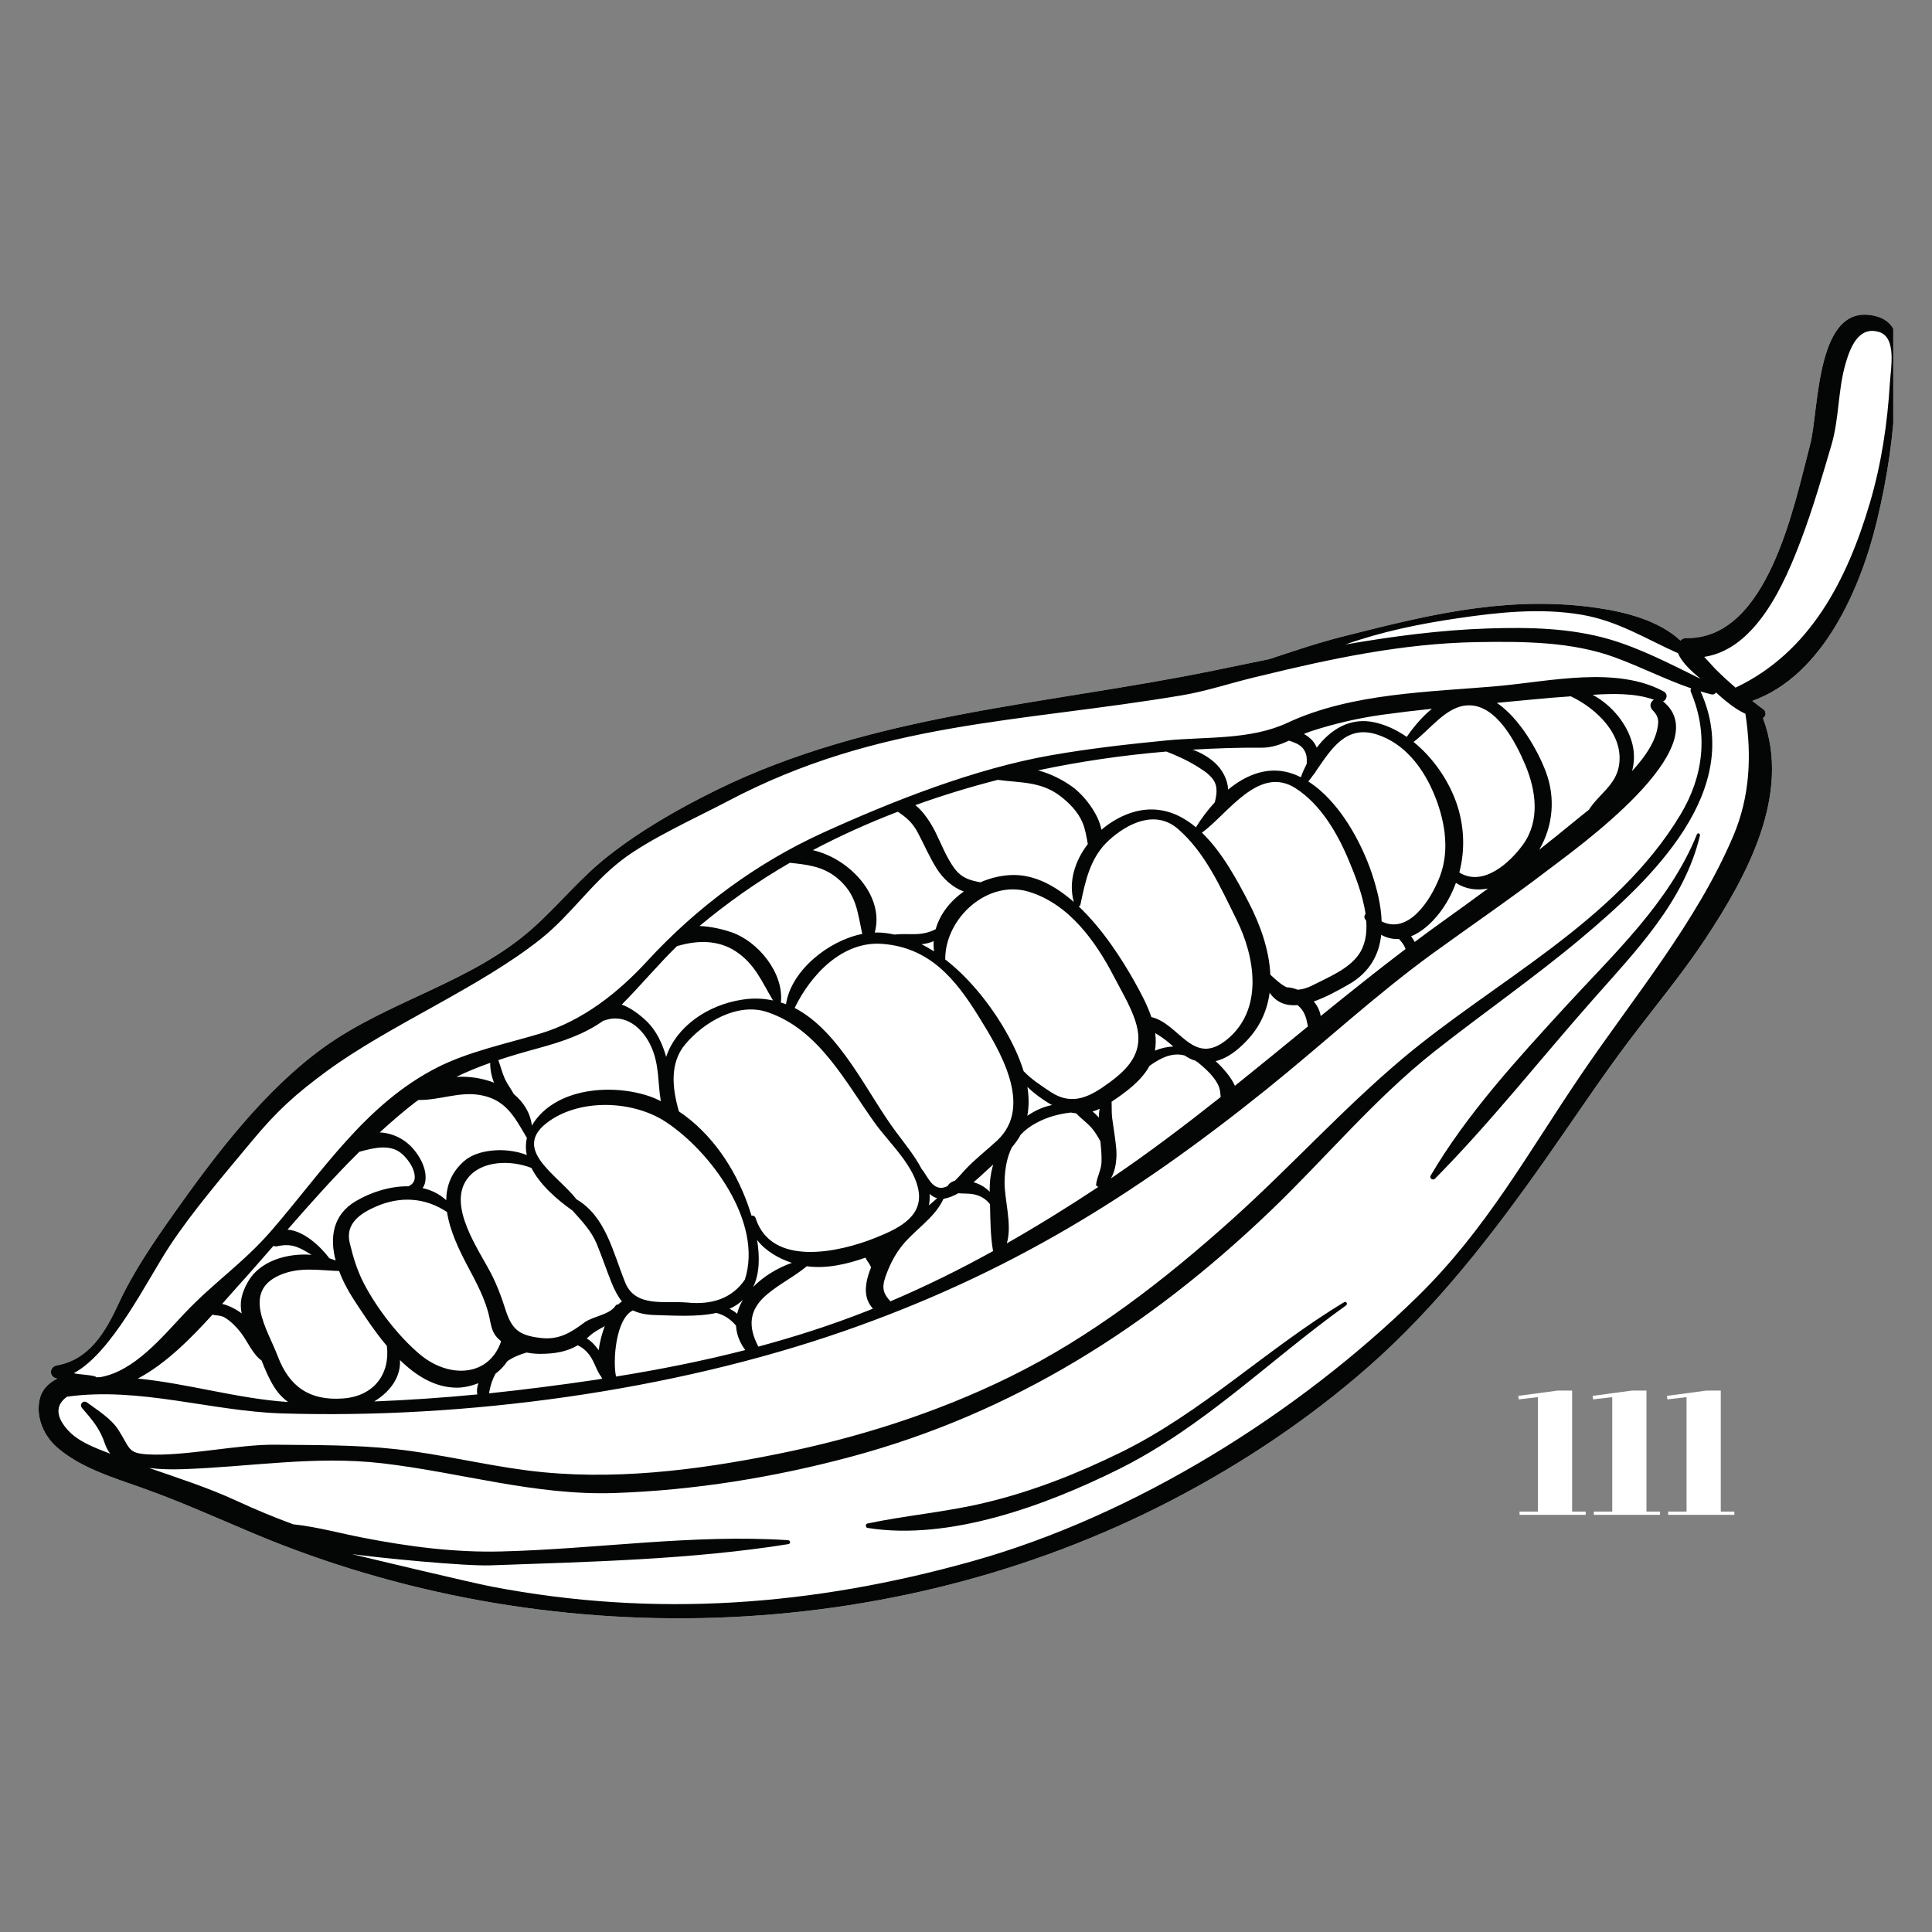 <svg xmlns="http://www.w3.org/2000/svg" xmlns:xlink="http://www.w3.org/1999/xlink" width="160" zoomAndPan="magnify" viewBox="0 0 120 120" height="160" preserveAspectRatio="xMidYMid meet" version="1.0"><rect x="0" y="0" width="120" height="120" fill="#808080" stroke="none"/><defs><g/><clipPath id="ccf7e9f898"><path d="M 2.398 19.547 L 117.594 19.547 L 117.594 100.516 L 2.398 100.516 Z M 2.398 19.547 " clip-rule="nonzero"/></clipPath><clipPath id="94546f71ab"><path d="M 2.398 19.547 L 117.594 19.547 L 117.594 100.516 L 2.398 100.516 Z M 2.398 19.547 " clip-rule="nonzero"/></clipPath></defs><g clip-path="url(#ccf7e9f898)"><path fill="#ffffff" d="M 2.461 86.922 C 2.594 86.301 3.027 85.898 3.559 85.625 C 3.047 85.562 3.023 84.895 3.543 84.805 C 5.562 84.445 6.562 82.703 7.352 81 C 8.281 78.992 9.547 77.145 10.82 75.348 C 13.414 71.684 16.422 67.719 20.082 65.074 C 24.16 62.133 29.273 61.051 33.078 57.664 C 34.711 56.211 36.051 54.512 37.801 53.148 C 39.855 51.539 42.141 50.234 44.477 49.082 C 54.098 44.344 64.969 43.777 75.316 41.664 C 76.484 41.426 77.66 41.18 78.832 40.941 C 80.344 40.445 81.852 39.926 83.406 39.535 C 86.199 38.832 88.93 38.129 91.797 37.762 C 94.242 37.445 96.73 37.398 99.18 37.754 C 100.93 38.008 103.023 38.523 104.375 39.789 C 104.469 39.691 104.59 39.629 104.746 39.633 C 109.828 39.699 111.434 31.383 112.43 27.617 C 113 25.465 112.754 18.598 116.566 19.652 C 118.496 20.188 117.777 22.691 117.727 24.223 C 117.633 26.953 117.223 29.703 116.578 32.355 C 115.57 36.543 113.242 41.957 108.84 43.535 C 109.062 43.703 109.273 43.883 109.508 44.043 C 109.73 44.195 109.695 44.496 109.5 44.598 C 111.277 49.332 108.512 54.398 105.922 58.316 C 104.449 60.543 102.719 62.605 101.113 64.738 C 99.328 67.113 97.688 69.605 95.973 72.035 C 92.73 76.645 89.242 81.164 84.996 84.891 C 81.27 88.16 77.145 90.914 72.75 93.195 C 55.25 102.281 33.82 102.855 15.711 95.227 C 13.398 94.254 11.148 93.238 8.777 92.398 C 7 91.766 5.078 91.191 3.613 89.961 C 2.734 89.227 2.211 88.051 2.461 86.922 " fill-opacity="1" fill-rule="nonzero"/></g><path fill="#040606" d="M 53.875 94.629 C 56.301 94.117 58.77 93.918 61.188 93.336 C 64.109 92.641 66.926 91.527 69.617 90.207 C 74.652 87.742 78.699 83.762 83.484 80.883 C 83.613 80.805 83.73 80.992 83.609 81.078 C 78.828 84.5 74.793 88.617 69.469 91.262 C 64.98 93.492 58.977 95.719 53.887 94.902 C 53.754 94.879 53.738 94.656 53.875 94.629 " fill-opacity="1" fill-rule="nonzero"/><path fill="#040606" d="M 97.211 62.543 C 100.246 59.23 103.684 56.066 105.402 51.816 C 105.445 51.707 105.613 51.777 105.59 51.887 C 104.613 55.996 101.625 59.043 98.922 62.105 C 95.66 65.797 92.59 69.711 89.129 73.211 C 89 73.34 88.762 73.191 88.859 73.02 C 91.121 69.176 94.215 65.816 97.211 62.543 " fill-opacity="1" fill-rule="nonzero"/><g clip-path="url(#94546f71ab)"><path fill="#040606" d="M 17.035 86.156 C 16.707 85.637 16.469 85.07 16.246 84.5 C 15.727 84.16 15.34 83.266 14.977 82.797 C 14.699 82.43 14.375 82.102 13.988 81.852 C 13.734 81.688 13.461 81.723 13.195 81.656 C 11.875 83.113 10.273 84.73 8.559 85.625 C 11.664 85.93 14.766 86.875 17.891 87.082 C 17.562 86.836 17.27 86.535 17.035 86.156 Z M 24.031 83.602 C 23.211 82.625 22.516 81.547 21.949 80.68 C 21.609 80.156 21.293 79.562 21.062 78.945 C 19.812 78.906 18.617 78.672 17.406 79.188 C 14.992 80.219 16.621 82.574 17.246 84.223 C 17.961 86.121 19.215 87.008 21.285 86.863 C 23.25 86.727 24.234 85.316 24.031 83.602 Z M 28.355 86.191 C 27.023 86.184 25.855 85.461 24.844 84.477 C 24.898 85.543 24.23 86.445 23.242 87.047 C 25.383 86.961 27.52 86.816 29.652 86.609 C 29.598 86.402 29.629 86.16 29.715 85.914 C 29.258 86.09 28.785 86.195 28.355 86.191 Z M 31.125 83.312 C 30.996 83.203 30.871 83.086 30.773 82.949 C 30.535 82.633 30.477 82.203 30.398 81.828 C 30.152 80.691 29.586 79.66 29.047 78.645 C 28.512 77.633 27.938 76.445 27.766 75.281 C 26.41 74.383 24.883 74.277 23.352 74.941 C 22.367 75.371 21.441 76.004 21.719 77.188 C 21.938 78.105 22.191 78.941 22.633 79.777 C 23.43 81.293 24.785 83.047 26.102 84.141 C 27.891 85.629 30.371 85.527 31.125 83.312 Z M 37.352 85.523 C 37.121 85.234 36.996 84.848 36.832 84.527 C 36.598 84.07 36.301 83.754 35.883 83.559 C 35.188 83.973 34.41 84.09 33.539 84.09 C 33.273 84.09 32.988 84.062 32.707 84.008 C 32.285 84.133 31.891 84.285 31.516 84.543 C 31.324 84.836 31.07 85.102 30.773 85.328 C 30.59 85.66 30.469 86.039 30.402 86.391 C 30.391 86.449 30.383 86.492 30.375 86.543 C 32.586 86.312 34.793 86.027 36.992 85.703 C 37.129 85.684 37.266 85.656 37.398 85.637 C 37.379 85.602 37.371 85.562 37.352 85.523 Z M 36.547 83.043 C 36.516 83.074 36.477 83.102 36.441 83.133 C 36.73 83.301 36.973 83.566 37.164 83.836 C 37.168 83.844 37.176 83.855 37.184 83.867 C 37.25 83.344 37.391 82.824 37.562 82.367 C 37.223 82.562 36.855 82.742 36.547 83.043 Z M 38.238 81.094 C 38.281 81.031 38.336 81.02 38.391 81.027 C 38.465 80.957 38.547 80.887 38.629 80.832 C 38.379 80.527 38.172 80.137 37.973 79.641 C 37.66 78.855 37.391 78.055 37.07 77.273 C 36.723 76.434 36.129 75.832 35.559 75.191 C 34.605 74.52 33.539 73.594 33.008 72.543 C 31.691 72.027 29.863 72.086 29.027 73.211 C 27.773 74.898 29.734 77.613 30.504 79.105 C 30.855 79.789 31.125 80.492 31.355 81.219 C 31.766 82.527 32.16 82.945 33.609 83.105 C 34.711 83.23 35.441 82.781 36.285 82.152 C 36.836 81.742 37.852 81.684 38.238 81.094 Z M 45.715 82.336 C 45.379 81.949 45.031 81.695 44.5 81.547 C 43.285 81.816 41.824 81.707 40.691 81.68 C 40.117 81.664 39.676 81.57 39.312 81.391 C 38.246 81.902 38.051 84.52 38.262 85.5 C 40.965 85.066 43.645 84.535 46.289 83.855 C 45.914 83.344 45.742 82.832 45.715 82.336 Z M 45.312 81.289 C 45.488 81.375 45.648 81.477 45.785 81.602 C 45.855 81.301 45.977 81.012 46.145 80.734 C 45.91 80.969 45.625 81.152 45.312 81.289 Z M 46.266 79.477 C 47.414 75.918 44.129 71.504 41.344 69.676 C 39.34 68.367 36.156 68.223 34.148 69.609 C 31.648 71.336 34.582 72.918 35.809 74.492 C 37.617 75.555 38.059 77.738 38.832 79.66 C 39.473 81.246 41.34 80.777 42.711 80.906 C 44.238 81.055 45.477 80.637 46.266 79.477 Z M 46.777 79.938 C 47.426 79.277 48.293 78.75 49.184 78.438 C 48.359 78.168 47.543 77.691 47.027 77.023 C 47.191 78.047 47.188 79.121 46.777 79.938 Z M 54.324 76.902 C 55.578 76.402 57.281 75.68 57.066 74.055 C 56.859 72.453 55.246 71.016 54.34 69.754 C 52.488 67.176 50.867 63.938 47.66 62.863 C 45.816 62.242 43.703 63.492 42.555 64.871 C 41.566 66.059 41.77 67.648 42.168 69.031 C 44.188 70.383 45.641 72.551 46.449 74.816 C 46.523 75.023 46.598 75.254 46.676 75.504 C 46.773 75.484 46.891 75.531 46.934 75.664 C 47.926 78.75 52.191 77.754 54.324 76.902 Z M 60.387 74.164 C 60.148 74.125 59.824 74.145 59.527 74.113 C 59.242 74.273 58.949 74.398 58.645 74.453 C 58.633 74.457 58.621 74.453 58.605 74.457 C 58.02 75.73 56.723 76.418 55.902 77.535 C 55.512 78.062 55.223 78.664 55.004 79.281 C 54.73 80.055 54.906 80.387 55.305 80.828 C 57.484 79.902 59.609 78.855 61.68 77.707 C 61.516 76.777 61.512 75.758 61.492 74.797 C 61.23 74.461 60.879 74.242 60.387 74.164 Z M 61.691 72.332 C 61.301 72.672 60.895 73.07 60.473 73.43 C 60.621 73.477 60.762 73.527 60.867 73.582 C 61.105 73.695 61.301 73.852 61.473 74.023 C 61.461 73.387 61.535 72.852 61.691 72.332 Z M 68.25 69.41 C 68.254 69.227 68.266 69.043 68.301 68.871 C 68.152 68.941 68.004 68.996 67.859 69.039 C 68 69.148 68.129 69.273 68.25 69.41 Z M 75.715 67.516 C 75.492 66.926 74.895 66.387 74.418 66 C 74.359 65.953 74.301 65.918 74.246 65.879 C 74.227 65.875 74.211 65.875 74.195 65.867 C 73.977 65.801 73.777 65.688 73.582 65.559 C 72.805 65.348 72.086 65.711 71.402 66.199 C 70.887 67.145 69.918 67.844 69.043 68.43 C 69.059 68.773 69.035 69.121 69.082 69.469 C 69.168 70.109 69.281 70.746 69.336 71.391 C 69.375 71.906 69.316 72.684 68.996 73.195 C 71.348 71.605 73.602 69.895 75.82 68.137 C 75.797 67.934 75.793 67.727 75.715 67.516 Z M 71.738 65.258 C 72.094 65.105 72.477 65.02 72.875 65 C 72.793 64.93 72.715 64.859 72.637 64.793 C 72.352 64.547 72.055 64.352 71.754 64.168 C 71.797 64.527 71.797 64.891 71.738 65.258 Z M 76.195 64.578 C 78.504 62.707 77.953 59.434 76.805 57.121 C 75.828 55.152 74.863 52.953 73.168 51.488 C 71.766 50.273 70.039 51.129 68.867 52.199 C 67.711 53.262 67.414 54.715 67.109 56.18 C 67.094 56.254 67.051 56.281 67 56.297 C 68.492 57.711 69.711 59.613 70.492 61.016 C 70.871 61.695 71.262 62.418 71.512 63.172 C 73.266 63.578 74.09 66.285 76.195 64.578 Z M 81.227 63.688 C 81.121 63.16 81.02 62.793 80.598 62.43 C 79.91 62.488 79.297 62.297 78.859 61.66 C 78.715 62.738 78.277 63.773 77.406 64.672 C 76.844 65.258 76.219 65.738 75.504 65.91 C 75.969 66.332 76.469 66.91 76.703 67.441 C 78.227 66.219 79.738 64.98 81.246 63.746 C 81.242 63.727 81.23 63.711 81.227 63.688 Z M 81.559 61.184 C 82.531 60.684 83.707 60.219 84.363 59.328 C 84.801 58.734 84.918 57.98 84.859 57.188 C 84.84 57.16 84.816 57.137 84.797 57.105 C 84.711 56.977 84.738 56.848 84.816 56.766 C 84.645 55.555 84.137 54.305 83.77 53.426 C 83.078 51.762 82.02 49.949 80.473 48.961 C 78.191 47.496 76.273 50.539 74.656 51.719 C 75.918 52.938 76.852 54.691 77.547 56.027 C 78.266 57.414 78.836 58.992 78.902 60.539 C 79.266 60.875 79.574 61.156 79.91 61.32 C 80.137 61.328 80.371 61.383 80.594 61.473 C 80.871 61.461 81.18 61.379 81.559 61.184 Z M 87.281 58.895 C 87.195 58.66 87.043 58.488 86.887 58.32 C 86.516 58.34 86.148 58.266 85.789 58.062 C 85.66 59.281 85.094 60.379 83.789 61.133 C 83.105 61.527 82.34 61.945 81.602 62.203 C 81.828 62.469 81.98 62.781 82.031 63.109 C 83.77 61.699 85.516 60.301 87.301 58.945 C 87.293 58.926 87.285 58.91 87.281 58.895 Z M 75.469 47.387 C 75.949 47.836 76.254 48.441 76.281 49.043 C 77.457 48.074 78.879 47.523 80.379 48.09 C 80.52 48.145 80.66 48.207 80.797 48.277 C 80.898 47.992 81.023 47.715 81.164 47.438 C 81.176 47.102 81.176 46.781 80.922 46.477 C 80.699 46.215 80.383 46.109 80.066 46.004 C 79.531 46.242 78.992 46.445 78.359 46.441 C 76.945 46.43 75.512 46.477 74.074 46.562 C 74.586 46.746 75.062 47.016 75.469 47.387 Z M 66.613 48.875 C 67.293 49.367 68.23 50.512 68.41 51.539 C 69.328 50.758 70.469 50.258 71.562 50.277 C 72.598 50.293 73.5 50.73 74.281 51.383 C 74.605 50.859 75 50.324 75.453 49.832 C 75.535 49.504 75.602 49.18 75.531 48.828 C 75.418 48.281 74.848 47.91 74.41 47.637 C 73.801 47.254 73.129 46.945 72.449 46.68 C 69.789 46.902 67.117 47.289 64.48 47.848 C 65.277 48.062 66.035 48.453 66.613 48.875 Z M 58.086 51.652 C 58.469 52.418 58.77 53.238 59.277 53.93 C 59.738 54.551 60.27 54.684 60.895 54.801 C 61.578 54.504 62.312 54.34 63.02 54.348 C 64.344 54.363 65.586 55.051 66.695 56.023 C 66.348 54.766 66.766 53.469 67.566 52.426 C 67.48 51.969 67.418 51.52 67.23 51.074 C 66.949 50.418 66.422 49.883 65.867 49.453 C 64.66 48.523 63.355 48.629 61.973 48.438 C 60.238 48.883 58.527 49.406 56.855 50.008 C 57.402 50.441 57.844 51.176 58.086 51.652 Z M 54.332 57.922 C 54.375 57.922 54.418 57.918 54.461 57.918 C 54.832 57.922 55.199 57.969 55.555 58.047 C 55.945 58.004 56.367 58.023 56.742 58.023 C 57.266 58.023 57.695 57.93 58.117 57.715 C 58.379 56.777 59.027 55.961 59.863 55.371 C 59.18 55.137 58.559 54.555 58.184 53.957 C 57.734 53.246 57.41 52.477 57.016 51.734 C 56.664 51.066 56.281 50.766 55.766 50.418 C 53.949 51.113 52.184 51.91 50.488 52.805 C 52.781 53.328 54.957 55.664 54.332 57.922 Z M 57.992 58.457 C 57.762 58.559 57.508 58.621 57.242 58.648 C 57.504 58.785 57.762 58.93 58.016 59.094 C 57.984 58.875 57.98 58.664 57.992 58.457 Z M 63.809 69.305 C 64.281 68.98 64.809 68.738 65.344 68.637 C 65.301 68.613 65.254 68.59 65.207 68.562 C 64.742 68.285 64.246 67.93 63.812 67.512 C 63.914 68.121 63.918 68.723 63.809 69.305 Z M 63.578 66.531 C 64.066 67.047 64.715 67.461 65.266 67.828 C 66.633 68.73 67.758 68.086 68.938 67.215 C 70.074 66.379 70.941 65.43 70.652 63.93 C 70.438 62.836 69.723 61.695 69.219 60.715 C 68.07 58.488 66.418 56.164 63.926 55.395 C 61.348 54.598 58.719 57.027 58.711 59.543 C 58.711 59.562 58.703 59.57 58.703 59.586 C 60.148 60.707 61.359 62.223 62.223 63.637 C 62.789 64.566 63.277 65.547 63.578 66.531 Z M 57.699 74.867 C 57.871 74.723 58.039 74.578 58.207 74.426 C 58.039 74.375 57.879 74.281 57.738 74.156 C 57.758 74.391 57.738 74.629 57.699 74.867 Z M 57.25 72.617 C 57.406 72.797 57.41 72.855 57.703 73.281 C 58.086 73.844 58.492 73.859 58.863 73.664 C 58.867 73.66 58.867 73.656 58.867 73.652 C 58.961 73.484 59.121 73.391 59.305 73.34 C 59.547 73.113 59.762 72.852 59.938 72.664 C 60.555 72 61.266 71.461 61.926 70.848 C 64.223 68.719 62.086 65.23 60.785 63.133 C 59.332 60.789 57.73 58.844 54.789 58.625 C 52.312 58.441 50.348 60.559 49.359 62.605 C 52.191 64.074 53.883 67.949 55.664 70.32 C 56.172 71.004 56.812 71.777 57.25 72.617 Z M 45.43 57.902 C 47.094 58.473 48.707 60.449 48.5 62.27 C 48.609 62.305 48.715 62.332 48.82 62.371 C 49.137 60.281 51.453 58.426 53.555 58.008 C 53.254 56.617 53.203 55.535 51.996 54.535 C 51.094 53.793 50.098 53.703 49.059 53.59 C 47.078 54.734 45.203 56.051 43.449 57.516 C 44.176 57.543 44.918 57.727 45.43 57.902 Z M 40.199 63.465 C 40.742 64 41.145 64.793 41.375 65.645 C 41.984 63.809 43.898 62.418 46.129 62.086 C 46.809 61.98 47.434 62.016 48.016 62.141 C 47.316 60.984 46.906 59.883 45.688 59.082 C 44.566 58.352 43.25 58.406 42.043 58.77 C 40.855 59.934 39.789 61.219 38.617 62.398 C 39.211 62.605 39.789 63.066 40.199 63.465 Z M 31.367 67.027 C 31.52 67.359 31.75 67.641 31.914 67.957 C 32.512 68.449 32.934 69.105 33.035 69.91 C 33.082 69.832 33.129 69.754 33.184 69.676 C 34.746 67.441 38.387 67.305 40.629 68.199 C 40.773 68.258 40.906 68.332 41.047 68.398 C 40.848 67.262 40.961 66.191 40.469 65.059 C 39.949 63.863 38.84 62.898 37.52 63.391 C 37.508 63.395 37.492 63.395 37.477 63.395 C 36.277 64.254 34.902 64.703 33.438 65.105 C 32.574 65.34 31.75 65.578 30.953 65.844 C 31.094 66.234 31.191 66.645 31.367 67.027 Z M 17.223 77.406 C 17.129 77.426 17.051 77.41 16.98 77.387 C 16.227 78.25 15.473 79.117 14.707 79.961 C 14.43 80.27 14.121 80.621 13.797 80.988 C 14.242 81.082 14.754 81.379 15.012 81.578 C 14.871 80.934 14.988 80.336 15.406 79.605 C 16.129 78.336 17.812 77.816 19.352 77.941 C 19.223 77.859 19.09 77.781 18.961 77.707 C 18.344 77.352 17.91 77.254 17.223 77.406 Z M 20.441 78.133 C 20.445 78.141 20.445 78.145 20.449 78.152 C 20.586 78.195 20.719 78.242 20.848 78.293 C 20.477 76.887 20.652 75.457 22.105 74.602 C 23.043 74.047 24.242 73.664 25.371 73.684 C 25.656 73.543 25.816 73.34 25.746 72.93 C 25.668 72.477 25.355 72.043 25.035 71.73 C 24.293 71.012 23.25 71.289 22.32 71.539 C 20.762 73.078 19.301 74.723 17.859 76.375 C 18.875 76.445 19.914 77.43 20.441 78.133 Z M 29.73 68 C 28.461 67.812 27.242 68.348 25.992 68.32 C 25.93 68.367 25.867 68.406 25.805 68.453 C 25.035 69.043 24.305 69.68 23.586 70.336 C 24.445 70.383 25.211 70.785 25.746 71.453 C 26.164 71.969 26.504 72.656 26.422 73.336 C 26.402 73.52 26.336 73.672 26.246 73.793 C 26.789 73.914 27.293 74.156 27.715 74.547 C 27.727 73.66 28.027 72.816 28.832 72.113 C 29.672 71.371 31.457 71.234 32.719 71.742 C 32.645 71.395 32.645 71.039 32.727 70.68 C 31.949 69.359 31.406 68.25 29.73 68 Z M 30.449 66.016 C 29.73 66.27 29.027 66.551 28.344 66.887 C 29.137 66.84 29.953 66.965 30.684 67.246 C 30.523 66.844 30.441 66.414 30.449 66.016 Z M 89.441 54.418 C 90.09 52.703 89.707 50.766 88.996 49.145 C 88.316 47.594 87.191 46.164 85.535 45.625 C 83.602 45 82.684 46.531 81.762 47.859 C 81.715 47.949 81.66 48.031 81.59 48.105 C 81.484 48.254 81.375 48.402 81.262 48.539 C 83.18 49.758 84.555 52.301 85.215 54.27 C 85.535 55.234 85.785 56.254 85.816 57.23 C 87.449 58.051 88.844 55.984 89.441 54.418 Z M 90.43 54.836 C 90.184 55.508 89.844 56.148 89.391 56.73 C 88.859 57.406 88.262 57.906 87.645 58.156 C 87.723 58.254 87.805 58.371 87.867 58.508 C 88.523 58.016 89.184 57.531 89.852 57.055 C 90.715 56.441 91.57 55.816 92.422 55.188 C 91.734 55.32 91.039 55.238 90.43 54.836 Z M 88.938 44.023 C 87.891 44.133 86.84 44.258 85.797 44.402 C 84.32 44.613 82.879 44.949 81.465 45.406 C 81.301 45.461 81.145 45.523 80.988 45.586 C 81.18 45.695 81.355 45.824 81.492 45.973 C 81.613 46.102 81.715 46.262 81.785 46.438 C 82.641 45.309 83.867 44.523 85.398 44.871 C 86.098 45.027 86.766 45.348 87.375 45.77 C 87.801 45.152 88.328 44.52 88.938 44.023 Z M 94.746 47.527 C 94.148 46.105 92.926 43.719 91.152 43.812 C 91.078 43.82 91 43.824 90.926 43.832 C 89.699 44.043 88.793 45.34 87.797 46.082 C 89.016 47.066 89.965 48.465 90.449 49.836 C 90.953 51.262 91.012 52.777 90.641 54.191 C 92.117 55.113 93.797 53.578 94.613 52.434 C 95.668 50.953 95.398 49.09 94.746 47.527 Z M 97.57 43.25 C 96.031 43.348 94.504 43.52 92.973 43.656 C 94.387 44.617 95.504 46.598 96 47.895 C 96.633 49.543 96.461 51.312 95.605 52.777 C 96.309 52.223 97.012 51.66 97.703 51.09 C 97.984 50.855 98.328 50.586 98.695 50.289 C 99.285 49.348 100.344 48.789 100.555 47.57 C 100.883 45.641 99.184 44.027 97.57 43.25 Z M 101.371 47.891 C 102.262 46.926 102.945 45.883 102.992 44.863 C 103.004 44.559 102.852 44.32 102.648 44.113 C 102.414 43.875 102.516 43.586 102.727 43.461 C 101.566 43.047 100.203 43.074 98.922 43.156 C 100.121 43.797 101.109 45.004 101.402 46.262 C 101.535 46.852 101.508 47.391 101.371 47.891 Z M 68.418 72.152 C 68.43 71.727 68.391 71.309 68.348 70.887 C 68.188 70.605 68.031 70.32 67.809 70.066 C 67.516 69.73 67.145 69.473 66.844 69.152 C 66.73 69.141 66.621 69.121 66.508 69.102 C 65.75 69.191 65.062 69.375 64.367 69.746 C 63.977 69.953 63.66 70.199 63.398 70.477 C 63.254 70.75 63.062 71.008 62.848 71.266 C 62.551 71.867 62.418 72.566 62.398 73.34 C 62.363 74.48 62.891 76.043 62.535 77.227 C 64.477 76.121 66.375 74.945 68.23 73.715 C 68.148 73.711 68.07 73.652 68.082 73.562 C 68.141 73.07 68.406 72.664 68.418 72.152 Z M 54.105 78.715 C 54.082 78.668 54.059 78.621 54.035 78.578 C 53.949 78.406 53.82 78.277 53.758 78.113 C 52.605 78.527 51.301 78.816 50.113 78.648 C 49.344 79.289 48.414 79.746 47.645 80.395 C 46.5 81.352 46.453 82.402 47.102 83.641 C 49.418 83.016 51.707 82.281 53.953 81.391 C 54.043 81.355 54.129 81.316 54.219 81.281 C 54.082 81.133 53.973 80.961 53.898 80.777 C 53.641 80.117 53.844 79.363 54.105 78.715 Z M 4.156 88.762 C 4.832 89.551 5.902 89.922 6.844 90.293 C 6.695 90.094 6.578 89.863 6.527 89.703 C 6.219 88.758 5.754 88.219 5.098 87.457 C 4.902 87.23 5.168 86.938 5.41 87.113 C 6.074 87.602 6.898 88.105 7.355 88.816 C 8.09 89.957 7.914 90.266 9.199 90.336 C 11.512 90.461 14.801 89.703 17.113 89.734 C 19.613 89.762 22.074 89.734 24.562 90.008 C 27.316 90.305 30.008 90.98 32.75 91.332 C 37.91 91.996 43.25 91.332 48.316 90.305 C 53.27 89.305 58.141 87.77 62.684 85.539 C 67.777 83.043 72.305 79.527 76.512 75.754 C 80.113 72.523 83.383 68.898 87.078 65.781 C 92.859 60.91 100.371 57.262 104.379 50.594 C 105.816 48.203 106.121 45.562 105.023 42.98 C 104.988 42.898 105.004 42.82 105.047 42.758 C 103.434 42.203 101.918 41.422 100.305 40.832 C 97.605 39.84 94.559 39.836 91.719 39.883 C 87.137 39.961 82.672 40.91 78.242 41.992 C 78.094 42.027 77.945 42.066 77.801 42.098 C 76.34 42.457 74.906 42.934 73.43 43.184 C 63.27 44.895 54.598 44.809 45.234 49.746 C 43.289 50.773 40.281 52.121 38.547 53.477 C 36.688 54.93 35.434 56.844 33.605 58.305 C 29.785 61.355 24.223 63.648 20.285 66.539 C 18.336 67.973 17.188 69.016 15.652 70.867 C 13.98 72.883 11.949 75.238 10.512 77.43 C 9.121 79.551 6.953 84.023 4.59 85.285 C 4.695 85.367 5.953 85.402 5.984 85.547 C 6.062 85.539 6.145 85.543 6.223 85.539 C 8.344 85.172 10.07 83.043 11.473 81.562 C 13.328 79.605 15.129 78.441 16.891 76.398 C 20.082 72.699 22.723 68.566 27.145 66.309 C 29.109 65.309 31.465 64.824 33.562 64.195 C 36.207 63.398 38.406 61.645 40.207 59.688 C 43.305 56.32 47.02 53.586 51.141 51.711 C 55.516 49.723 60.547 47.746 65.262 46.914 C 67.633 46.496 70.031 46.227 72.426 45.992 C 74.914 45.75 77.664 45.969 79.965 44.895 C 83.973 43.023 88.824 42.992 93.148 42.602 C 96.266 42.316 100.422 41.359 103.336 42.949 C 103.625 43.109 103.531 43.461 103.297 43.566 C 106.801 46.398 97.832 52.75 96.141 54.043 C 93.789 55.844 91.34 57.512 88.941 59.254 C 85.383 61.848 82.113 64.887 78.68 67.648 C 70.359 74.34 62.574 79.141 52.438 82.672 C 41.656 86.422 28.852 88.141 17.504 87.789 C 13.098 87.652 8.676 86.125 4.168 86.75 C 3.555 87.18 3.359 87.84 4.156 88.762 Z M 14.688 93.215 C 15.84 93.75 17.012 94.234 18.207 94.676 C 19.676 94.832 21.168 95.246 22.555 95.512 C 25.402 96.066 28.254 96.438 31.156 96.363 C 37.055 96.215 43.059 95.277 48.949 95.664 C 49.109 95.68 49.117 95.887 48.961 95.91 C 42.934 96.871 36.566 97.008 30.469 97.227 C 28.844 97.285 23.473 96.754 21.859 96.527 C 23.211 96.855 29.188 98.285 30.539 98.547 C 40.688 100.492 50.477 99.75 60.41 96.965 C 70.457 94.148 80.605 87.828 88.066 80.512 C 92.301 76.359 94.824 71.734 98.141 66.84 C 101.41 62.008 105.367 57.316 107.66 51.918 C 108.695 49.48 108.809 46.914 108.41 44.336 C 108.074 44.176 107.758 43.977 107.457 43.746 C 107.438 43.734 107.418 43.719 107.402 43.703 C 107.117 43.488 106.848 43.254 106.586 43.012 C 106.527 43.102 106.422 43.16 106.293 43.129 C 106.07 43.074 105.848 43.012 105.625 42.945 C 108.43 49.109 102.527 54.652 98.223 58.266 C 95.27 60.742 92.094 62.941 89.066 65.332 C 85.363 68.258 82.277 71.992 78.871 75.25 C 71.363 82.43 62.934 87.773 52.871 90.477 C 48.086 91.762 43.125 92.566 38.176 92.734 C 33.227 92.902 28.609 91.453 23.734 90.887 C 19.535 90.402 15.504 91.117 11.328 91.254 C 10.633 91.277 9.945 91.262 9.266 91.18 C 11.09 91.812 12.926 92.402 14.688 93.215 Z M 116.141 31.238 C 116.855 28.816 117.23 26.316 117.383 23.801 C 117.441 22.867 117.824 20.945 116.699 20.617 C 115.402 20.234 114.898 21.66 114.621 22.621 C 114.156 24.25 114.234 25.992 113.762 27.613 C 113.184 29.578 112.613 31.547 111.891 33.469 C 110.859 36.219 109.086 40.312 105.848 40.801 C 106.125 41.082 106.379 41.387 106.605 41.613 C 106.992 41.996 107.391 42.359 107.797 42.711 C 112.426 40.523 114.73 36.016 116.141 31.238 Z M 104.227 40.574 C 102.219 39.68 100.508 38.574 98.25 38.184 C 95.703 37.746 93.043 38.031 90.508 38.406 C 88.145 38.754 85.812 39.234 83.566 40.031 C 86.5 39.523 89.445 39.133 92.414 39.035 C 94.949 38.953 97.508 38.996 99.961 39.707 C 101.918 40.281 103.781 41.258 105.625 42.164 C 105.066 41.695 104.461 41.152 104.227 40.574 Z M 2.461 86.922 C 2.594 86.301 3.027 85.898 3.559 85.625 C 3.047 85.562 3.023 84.895 3.543 84.805 C 5.562 84.445 6.562 82.703 7.352 81 C 8.281 78.992 9.547 77.145 10.82 75.348 C 13.414 71.684 16.422 67.719 20.082 65.074 C 24.16 62.133 29.273 61.051 33.078 57.664 C 34.711 56.211 36.051 54.512 37.801 53.148 C 39.855 51.539 42.141 50.234 44.477 49.082 C 54.098 44.344 64.969 43.777 75.316 41.664 C 76.484 41.426 77.66 41.18 78.832 40.941 C 80.344 40.445 81.852 39.926 83.406 39.535 C 86.199 38.832 88.93 38.129 91.797 37.762 C 94.242 37.445 96.73 37.398 99.18 37.754 C 100.93 38.008 103.023 38.523 104.375 39.789 C 104.469 39.691 104.59 39.629 104.746 39.633 C 109.828 39.699 111.434 31.383 112.43 27.617 C 113 25.465 112.754 18.598 116.566 19.652 C 118.496 20.188 117.777 22.691 117.727 24.223 C 117.633 26.953 117.223 29.703 116.578 32.355 C 115.57 36.543 113.242 41.957 108.84 43.535 C 109.062 43.703 109.273 43.883 109.508 44.043 C 109.73 44.195 109.695 44.496 109.5 44.598 C 111.277 49.332 108.512 54.398 105.922 58.316 C 104.449 60.543 102.719 62.605 101.113 64.738 C 99.328 67.113 97.688 69.605 95.973 72.035 C 92.73 76.645 89.242 81.164 84.996 84.891 C 81.27 88.16 77.145 90.914 72.75 93.195 C 55.25 102.281 33.82 102.855 15.711 95.227 C 13.398 94.254 11.148 93.238 8.777 92.398 C 7 91.766 5.078 91.191 3.613 89.961 C 2.734 89.227 2.211 88.051 2.461 86.922 " fill-opacity="1" fill-rule="nonzero"/></g><g fill="#ffffff" fill-opacity="1"><g transform="translate(94.147, 94.09)"><g><path d="M 1.375 -7.312 L 0.188 -7.172 L 0.156 -7.391 L 2.609 -7.719 L 3.5 -7.719 L 3.5 -0.203 L 4.344 -0.203 L 4.344 0 L 0.234 0 L 0.234 -0.203 L 1.375 -0.203 Z M 1.375 -7.312 "/></g></g></g><g fill="#ffffff" fill-opacity="1"><g transform="translate(98.764, 94.09)"><g><path d="M 1.375 -7.312 L 0.188 -7.172 L 0.156 -7.391 L 2.609 -7.719 L 3.5 -7.719 L 3.5 -0.203 L 4.344 -0.203 L 4.344 0 L 0.234 0 L 0.234 -0.203 L 1.375 -0.203 Z M 1.375 -7.312 "/></g></g></g><g fill="#ffffff" fill-opacity="1"><g transform="translate(103.38, 94.09)"><g><path d="M 1.375 -7.312 L 0.188 -7.172 L 0.156 -7.391 L 2.609 -7.719 L 3.5 -7.719 L 3.5 -0.203 L 4.344 -0.203 L 4.344 0 L 0.234 0 L 0.234 -0.203 L 1.375 -0.203 Z M 1.375 -7.312 "/></g></g></g></svg>